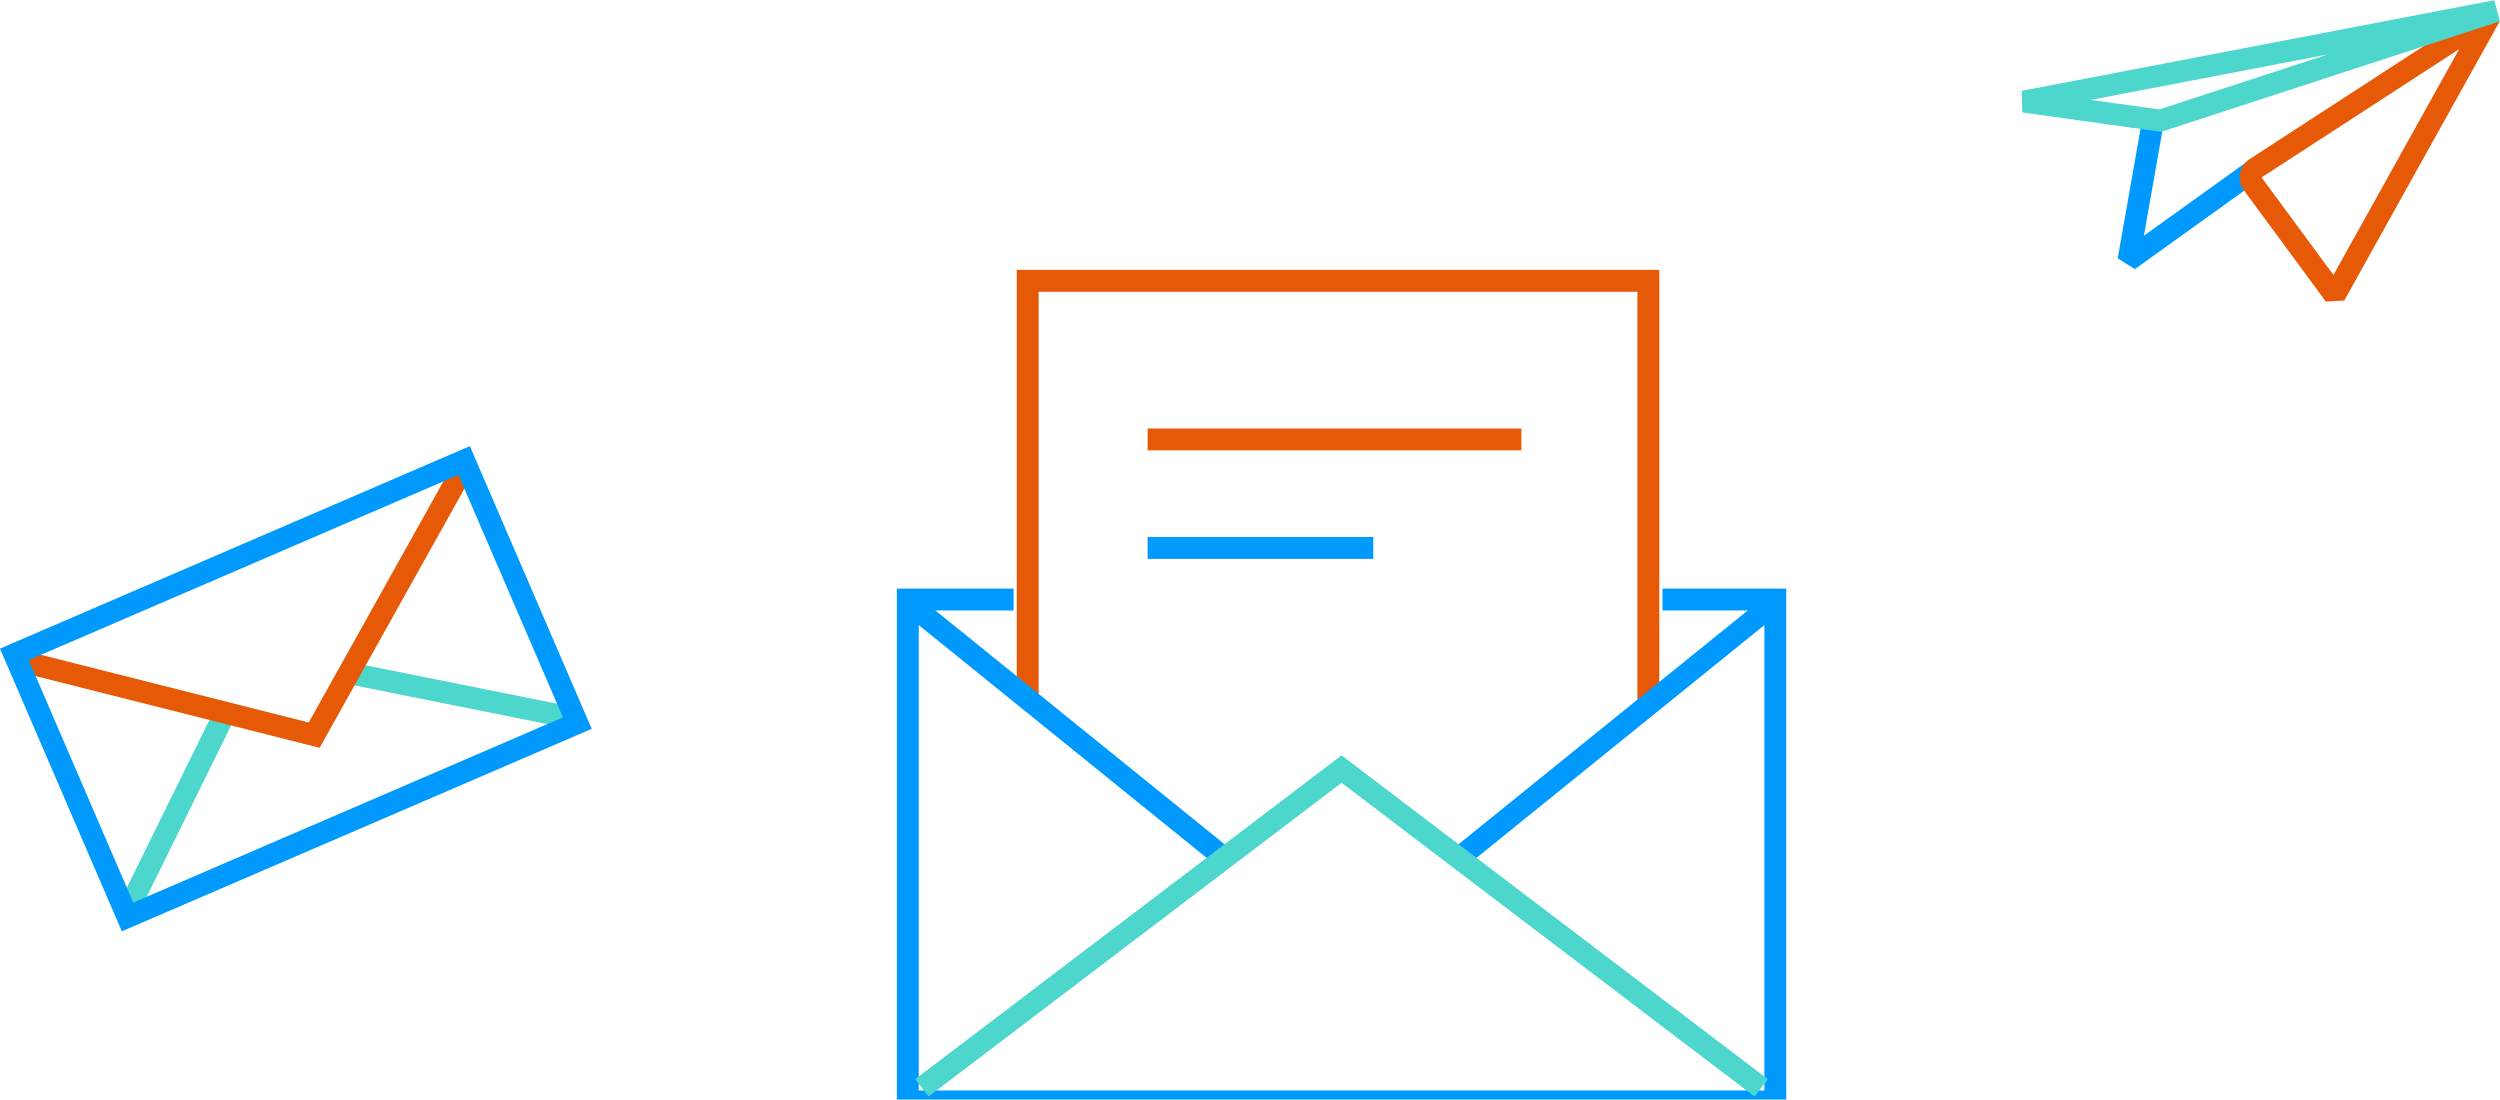 <svg width="457" height="201" viewBox="0 0 457 201" fill="none" xmlns="http://www.w3.org/2000/svg">
<path d="M187.865 127.263V51.333L301.32 51.333V129.433" stroke="#E65907" stroke-width="4"/>
<line y1="-2" x2="72.951" y2="-2" transform="matrix(-0.778 0.629 -0.658 -0.753 321.948 109.598)" stroke="#009AFF" stroke-width="4"/>
<line y1="-2" x2="72.951" y2="-2" transform="matrix(0.778 0.629 0.658 -0.753 168.527 109.598)" stroke="#009AFF" stroke-width="4"/>
<path d="M185.287 109.598H165.948V201.333H324.527V109.598H303.899" stroke="#009AFF" stroke-width="4"/>
<path d="M168.527 198.854L245.238 140.59L321.948 198.854" stroke="#4DD6CB" stroke-width="4"/>
<line x1="209.783" y1="80.325" x2="278.114" y2="80.325" stroke="#E65907" stroke-width="4"/>
<line x1="209.783" y1="100.16" x2="251.039" y2="100.16" stroke="#009AFF" stroke-width="4"/>
<path d="M389.088 47.573L387.118 47.226L390.254 49.198L389.088 47.573ZM391.478 22.486L387.118 47.226L391.057 47.92L395.417 23.18L391.478 22.486ZM390.254 49.198L412.874 32.958L410.541 29.709L387.921 45.949L390.254 49.198Z" fill="#009AFF"/>
<path d="M426.788 53.953L425.178 55.14L428.535 54.926L426.788 53.953ZM455.208 2.913L456.955 3.886L454.119 1.236L455.208 2.913ZM410.196 34.808L425.178 55.14L428.398 52.767L413.417 32.435L410.196 34.808ZM428.535 54.926L456.955 3.886L453.46 1.94L425.04 52.98L428.535 54.926ZM413.417 32.435L456.297 4.591L454.119 1.236L411.238 29.081L413.417 32.435ZM413.417 32.435L411.238 29.081C409.308 30.334 408.831 32.955 410.196 34.808L413.417 32.435Z" fill="#E65907"/>
<path d="M456.34 2L369.948 18.573L394.888 22.053L456.34 2Z" stroke="#4DD6CB" stroke-width="4"/>
<line x1="23.559" y1="166.03" x2="41.463" y2="129.681" stroke="#4DD6CB" stroke-width="4"/>
<line x1="103.505" y1="131.017" x2="64.512" y2="123.196" stroke="#4DD6CB" stroke-width="4"/>
<path d="M84.96 85.112L57.429 134.386L2.705 120.56" stroke="#E65907" stroke-width="4"/>
<path d="M23.315 167.618L2.628 119.615L84.848 84.182L105.535 132.184L32.651 163.594L23.315 167.618Z" stroke="#009AFF" stroke-width="4"/>
</svg>
